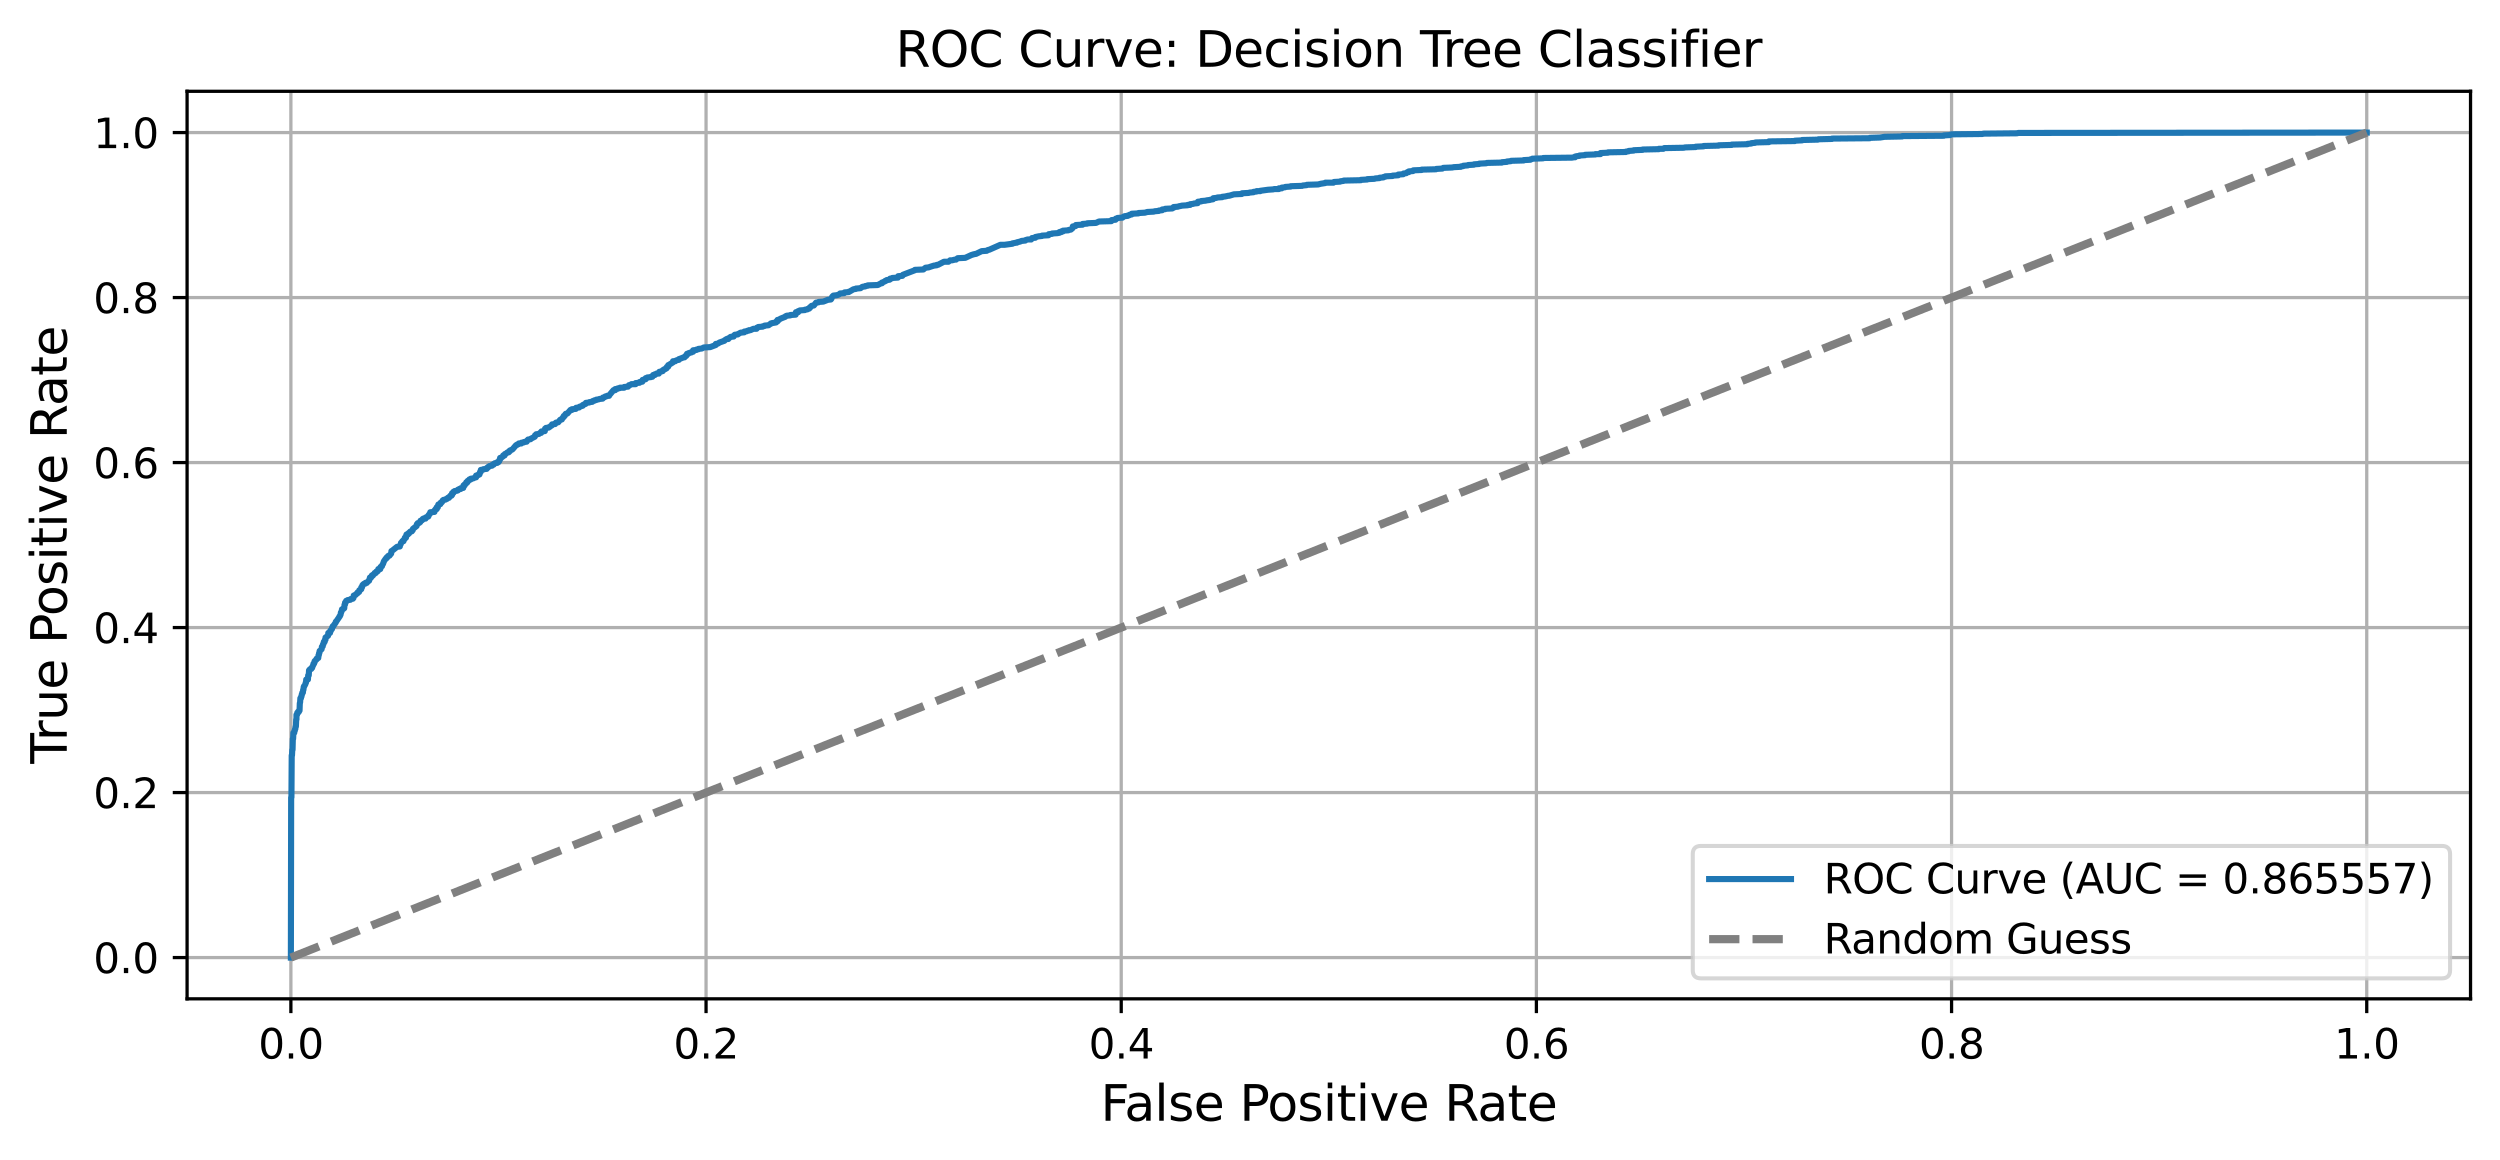 <?xml version="1.0" encoding="utf-8" standalone="no"?>
<!DOCTYPE svg PUBLIC "-//W3C//DTD SVG 1.1//EN"
  "http://www.w3.org/Graphics/SVG/1.1/DTD/svg11.dtd">
<svg xmlns:xlink="http://www.w3.org/1999/xlink" width="610.917pt" height="283.57pt" viewBox="0 0 610.917 283.57" xmlns="http://www.w3.org/2000/svg" version="1.1">
 <defs>
  <style type="text/css">*{stroke-linejoin: round; stroke-linecap: butt}</style>
 </defs>
 <g id="figure_1">
  <g id="patch_1">
   <path d="M 0 283.57 
L 610.917 283.57 
L 610.917 0 
L 0 0 
z
" style="fill: #ffffff"/>
  </g>
  <g id="axes_1">
   <g id="patch_2">
    <path d="M 45.717 244.078 
L 603.717 244.078 
L 603.717 22.318 
L 45.717 22.318 
z
" style="fill: #ffffff"/>
   </g>
   <g id="matplotlib.axis_1">
    <g id="xtick_1">
     <g id="line2d_1">
      <path d="M 71.081 244.078 
L 71.081 22.318 
" clip-path="url(#pc91ca19c4b)" style="fill: none; stroke: #b0b0b0; stroke-width: 0.8; stroke-linecap: square"/>
     </g>
     <g id="line2d_2">
      <defs>
       <path id="m68d3b7248b" d="M 0 0 
L 0 3.5 
" style="stroke: #000000; stroke-width: 0.8"/>
      </defs>
      <g>
       <use xlink:href="#m68d3b7248b" x="71.081" y="244.078" style="stroke: #000000; stroke-width: 0.8"/>
      </g>
     </g>
     <g id="text_1">
      <!-- 0.0 -->
      <g transform="translate(63.129 258.677) scale(0.1 -0.1)">
       <defs>
        <path id="DejaVuSans-30" d="M 2034 4250 
Q 1547 4250 1301 3770 
Q 1056 3291 1056 2328 
Q 1056 1369 1301 889 
Q 1547 409 2034 409 
Q 2525 409 2770 889 
Q 3016 1369 3016 2328 
Q 3016 3291 2770 3770 
Q 2525 4250 2034 4250 
z
M 2034 4750 
Q 2819 4750 3233 4129 
Q 3647 3509 3647 2328 
Q 3647 1150 3233 529 
Q 2819 -91 2034 -91 
Q 1250 -91 836 529 
Q 422 1150 422 2328 
Q 422 3509 836 4129 
Q 1250 4750 2034 4750 
z
" transform="scale(0.016)"/>
        <path id="DejaVuSans-2e" d="M 684 794 
L 1344 794 
L 1344 0 
L 684 0 
L 684 794 
z
" transform="scale(0.016)"/>
       </defs>
       <use xlink:href="#DejaVuSans-30"/>
       <use xlink:href="#DejaVuSans-2e" x="63.623"/>
       <use xlink:href="#DejaVuSans-30" x="95.41"/>
      </g>
     </g>
    </g>
    <g id="xtick_2">
     <g id="line2d_3">
      <path d="M 172.535 244.078 
L 172.535 22.318 
" clip-path="url(#pc91ca19c4b)" style="fill: none; stroke: #b0b0b0; stroke-width: 0.8; stroke-linecap: square"/>
     </g>
     <g id="line2d_4">
      <g>
       <use xlink:href="#m68d3b7248b" x="172.535" y="244.078" style="stroke: #000000; stroke-width: 0.8"/>
      </g>
     </g>
     <g id="text_2">
      <!-- 0.2 -->
      <g transform="translate(164.583 258.677) scale(0.1 -0.1)">
       <defs>
        <path id="DejaVuSans-32" d="M 1228 531 
L 3431 531 
L 3431 0 
L 469 0 
L 469 531 
Q 828 903 1448 1529 
Q 2069 2156 2228 2338 
Q 2531 2678 2651 2914 
Q 2772 3150 2772 3378 
Q 2772 3750 2511 3984 
Q 2250 4219 1831 4219 
Q 1534 4219 1204 4116 
Q 875 4013 500 3803 
L 500 4441 
Q 881 4594 1212 4672 
Q 1544 4750 1819 4750 
Q 2544 4750 2975 4387 
Q 3406 4025 3406 3419 
Q 3406 3131 3298 2873 
Q 3191 2616 2906 2266 
Q 2828 2175 2409 1742 
Q 1991 1309 1228 531 
z
" transform="scale(0.016)"/>
       </defs>
       <use xlink:href="#DejaVuSans-30"/>
       <use xlink:href="#DejaVuSans-2e" x="63.623"/>
       <use xlink:href="#DejaVuSans-32" x="95.41"/>
      </g>
     </g>
    </g>
    <g id="xtick_3">
     <g id="line2d_5">
      <path d="M 273.99 244.078 
L 273.99 22.318 
" clip-path="url(#pc91ca19c4b)" style="fill: none; stroke: #b0b0b0; stroke-width: 0.8; stroke-linecap: square"/>
     </g>
     <g id="line2d_6">
      <g>
       <use xlink:href="#m68d3b7248b" x="273.99" y="244.078" style="stroke: #000000; stroke-width: 0.8"/>
      </g>
     </g>
     <g id="text_3">
      <!-- 0.4 -->
      <g transform="translate(266.038 258.677) scale(0.1 -0.1)">
       <defs>
        <path id="DejaVuSans-34" d="M 2419 4116 
L 825 1625 
L 2419 1625 
L 2419 4116 
z
M 2253 4666 
L 3047 4666 
L 3047 1625 
L 3713 1625 
L 3713 1100 
L 3047 1100 
L 3047 0 
L 2419 0 
L 2419 1100 
L 313 1100 
L 313 1709 
L 2253 4666 
z
" transform="scale(0.016)"/>
       </defs>
       <use xlink:href="#DejaVuSans-30"/>
       <use xlink:href="#DejaVuSans-2e" x="63.623"/>
       <use xlink:href="#DejaVuSans-34" x="95.41"/>
      </g>
     </g>
    </g>
    <g id="xtick_4">
     <g id="line2d_7">
      <path d="M 375.444 244.078 
L 375.444 22.318 
" clip-path="url(#pc91ca19c4b)" style="fill: none; stroke: #b0b0b0; stroke-width: 0.8; stroke-linecap: square"/>
     </g>
     <g id="line2d_8">
      <g>
       <use xlink:href="#m68d3b7248b" x="375.444" y="244.078" style="stroke: #000000; stroke-width: 0.8"/>
      </g>
     </g>
     <g id="text_4">
      <!-- 0.6 -->
      <g transform="translate(367.493 258.677) scale(0.1 -0.1)">
       <defs>
        <path id="DejaVuSans-36" d="M 2113 2584 
Q 1688 2584 1439 2293 
Q 1191 2003 1191 1497 
Q 1191 994 1439 701 
Q 1688 409 2113 409 
Q 2538 409 2786 701 
Q 3034 994 3034 1497 
Q 3034 2003 2786 2293 
Q 2538 2584 2113 2584 
z
M 3366 4563 
L 3366 3988 
Q 3128 4100 2886 4159 
Q 2644 4219 2406 4219 
Q 1781 4219 1451 3797 
Q 1122 3375 1075 2522 
Q 1259 2794 1537 2939 
Q 1816 3084 2150 3084 
Q 2853 3084 3261 2657 
Q 3669 2231 3669 1497 
Q 3669 778 3244 343 
Q 2819 -91 2113 -91 
Q 1303 -91 875 529 
Q 447 1150 447 2328 
Q 447 3434 972 4092 
Q 1497 4750 2381 4750 
Q 2619 4750 2861 4703 
Q 3103 4656 3366 4563 
z
" transform="scale(0.016)"/>
       </defs>
       <use xlink:href="#DejaVuSans-30"/>
       <use xlink:href="#DejaVuSans-2e" x="63.623"/>
       <use xlink:href="#DejaVuSans-36" x="95.41"/>
      </g>
     </g>
    </g>
    <g id="xtick_5">
     <g id="line2d_9">
      <path d="M 476.899 244.078 
L 476.899 22.318 
" clip-path="url(#pc91ca19c4b)" style="fill: none; stroke: #b0b0b0; stroke-width: 0.8; stroke-linecap: square"/>
     </g>
     <g id="line2d_10">
      <g>
       <use xlink:href="#m68d3b7248b" x="476.899" y="244.078" style="stroke: #000000; stroke-width: 0.8"/>
      </g>
     </g>
     <g id="text_5">
      <!-- 0.8 -->
      <g transform="translate(468.947 258.677) scale(0.1 -0.1)">
       <defs>
        <path id="DejaVuSans-38" d="M 2034 2216 
Q 1584 2216 1326 1975 
Q 1069 1734 1069 1313 
Q 1069 891 1326 650 
Q 1584 409 2034 409 
Q 2484 409 2743 651 
Q 3003 894 3003 1313 
Q 3003 1734 2745 1975 
Q 2488 2216 2034 2216 
z
M 1403 2484 
Q 997 2584 770 2862 
Q 544 3141 544 3541 
Q 544 4100 942 4425 
Q 1341 4750 2034 4750 
Q 2731 4750 3128 4425 
Q 3525 4100 3525 3541 
Q 3525 3141 3298 2862 
Q 3072 2584 2669 2484 
Q 3125 2378 3379 2068 
Q 3634 1759 3634 1313 
Q 3634 634 3220 271 
Q 2806 -91 2034 -91 
Q 1263 -91 848 271 
Q 434 634 434 1313 
Q 434 1759 690 2068 
Q 947 2378 1403 2484 
z
M 1172 3481 
Q 1172 3119 1398 2916 
Q 1625 2713 2034 2713 
Q 2441 2713 2670 2916 
Q 2900 3119 2900 3481 
Q 2900 3844 2670 4047 
Q 2441 4250 2034 4250 
Q 1625 4250 1398 4047 
Q 1172 3844 1172 3481 
z
" transform="scale(0.016)"/>
       </defs>
       <use xlink:href="#DejaVuSans-30"/>
       <use xlink:href="#DejaVuSans-2e" x="63.623"/>
       <use xlink:href="#DejaVuSans-38" x="95.41"/>
      </g>
     </g>
    </g>
    <g id="xtick_6">
     <g id="line2d_11">
      <path d="M 578.353 244.078 
L 578.353 22.318 
" clip-path="url(#pc91ca19c4b)" style="fill: none; stroke: #b0b0b0; stroke-width: 0.8; stroke-linecap: square"/>
     </g>
     <g id="line2d_12">
      <g>
       <use xlink:href="#m68d3b7248b" x="578.353" y="244.078" style="stroke: #000000; stroke-width: 0.8"/>
      </g>
     </g>
     <g id="text_6">
      <!-- 1.0 -->
      <g transform="translate(570.402 258.677) scale(0.1 -0.1)">
       <defs>
        <path id="DejaVuSans-31" d="M 794 531 
L 1825 531 
L 1825 4091 
L 703 3866 
L 703 4441 
L 1819 4666 
L 2450 4666 
L 2450 531 
L 3481 531 
L 3481 0 
L 794 0 
L 794 531 
z
" transform="scale(0.016)"/>
       </defs>
       <use xlink:href="#DejaVuSans-31"/>
       <use xlink:href="#DejaVuSans-2e" x="63.623"/>
       <use xlink:href="#DejaVuSans-30" x="95.41"/>
      </g>
     </g>
    </g>
    <g id="text_7">
     <!-- False Positive Rate -->
     <g transform="translate(268.957 273.874) scale(0.12 -0.12)">
      <defs>
       <path id="DejaVuSans-46" d="M 628 4666 
L 3309 4666 
L 3309 4134 
L 1259 4134 
L 1259 2759 
L 3109 2759 
L 3109 2228 
L 1259 2228 
L 1259 0 
L 628 0 
L 628 4666 
z
" transform="scale(0.016)"/>
       <path id="DejaVuSans-61" d="M 2194 1759 
Q 1497 1759 1228 1600 
Q 959 1441 959 1056 
Q 959 750 1161 570 
Q 1363 391 1709 391 
Q 2188 391 2477 730 
Q 2766 1069 2766 1631 
L 2766 1759 
L 2194 1759 
z
M 3341 1997 
L 3341 0 
L 2766 0 
L 2766 531 
Q 2569 213 2275 61 
Q 1981 -91 1556 -91 
Q 1019 -91 701 211 
Q 384 513 384 1019 
Q 384 1609 779 1909 
Q 1175 2209 1959 2209 
L 2766 2209 
L 2766 2266 
Q 2766 2663 2505 2880 
Q 2244 3097 1772 3097 
Q 1472 3097 1187 3025 
Q 903 2953 641 2809 
L 641 3341 
Q 956 3463 1253 3523 
Q 1550 3584 1831 3584 
Q 2591 3584 2966 3190 
Q 3341 2797 3341 1997 
z
" transform="scale(0.016)"/>
       <path id="DejaVuSans-6c" d="M 603 4863 
L 1178 4863 
L 1178 0 
L 603 0 
L 603 4863 
z
" transform="scale(0.016)"/>
       <path id="DejaVuSans-73" d="M 2834 3397 
L 2834 2853 
Q 2591 2978 2328 3040 
Q 2066 3103 1784 3103 
Q 1356 3103 1142 2972 
Q 928 2841 928 2578 
Q 928 2378 1081 2264 
Q 1234 2150 1697 2047 
L 1894 2003 
Q 2506 1872 2764 1633 
Q 3022 1394 3022 966 
Q 3022 478 2636 193 
Q 2250 -91 1575 -91 
Q 1294 -91 989 -36 
Q 684 19 347 128 
L 347 722 
Q 666 556 975 473 
Q 1284 391 1588 391 
Q 1994 391 2212 530 
Q 2431 669 2431 922 
Q 2431 1156 2273 1281 
Q 2116 1406 1581 1522 
L 1381 1569 
Q 847 1681 609 1914 
Q 372 2147 372 2553 
Q 372 3047 722 3315 
Q 1072 3584 1716 3584 
Q 2034 3584 2315 3537 
Q 2597 3491 2834 3397 
z
" transform="scale(0.016)"/>
       <path id="DejaVuSans-65" d="M 3597 1894 
L 3597 1613 
L 953 1613 
Q 991 1019 1311 708 
Q 1631 397 2203 397 
Q 2534 397 2845 478 
Q 3156 559 3463 722 
L 3463 178 
Q 3153 47 2828 -22 
Q 2503 -91 2169 -91 
Q 1331 -91 842 396 
Q 353 884 353 1716 
Q 353 2575 817 3079 
Q 1281 3584 2069 3584 
Q 2775 3584 3186 3129 
Q 3597 2675 3597 1894 
z
M 3022 2063 
Q 3016 2534 2758 2815 
Q 2500 3097 2075 3097 
Q 1594 3097 1305 2825 
Q 1016 2553 972 2059 
L 3022 2063 
z
" transform="scale(0.016)"/>
       <path id="DejaVuSans-20" transform="scale(0.016)"/>
       <path id="DejaVuSans-50" d="M 1259 4147 
L 1259 2394 
L 2053 2394 
Q 2494 2394 2734 2622 
Q 2975 2850 2975 3272 
Q 2975 3691 2734 3919 
Q 2494 4147 2053 4147 
L 1259 4147 
z
M 628 4666 
L 2053 4666 
Q 2838 4666 3239 4311 
Q 3641 3956 3641 3272 
Q 3641 2581 3239 2228 
Q 2838 1875 2053 1875 
L 1259 1875 
L 1259 0 
L 628 0 
L 628 4666 
z
" transform="scale(0.016)"/>
       <path id="DejaVuSans-6f" d="M 1959 3097 
Q 1497 3097 1228 2736 
Q 959 2375 959 1747 
Q 959 1119 1226 758 
Q 1494 397 1959 397 
Q 2419 397 2687 759 
Q 2956 1122 2956 1747 
Q 2956 2369 2687 2733 
Q 2419 3097 1959 3097 
z
M 1959 3584 
Q 2709 3584 3137 3096 
Q 3566 2609 3566 1747 
Q 3566 888 3137 398 
Q 2709 -91 1959 -91 
Q 1206 -91 779 398 
Q 353 888 353 1747 
Q 353 2609 779 3096 
Q 1206 3584 1959 3584 
z
" transform="scale(0.016)"/>
       <path id="DejaVuSans-69" d="M 603 3500 
L 1178 3500 
L 1178 0 
L 603 0 
L 603 3500 
z
M 603 4863 
L 1178 4863 
L 1178 4134 
L 603 4134 
L 603 4863 
z
" transform="scale(0.016)"/>
       <path id="DejaVuSans-74" d="M 1172 4494 
L 1172 3500 
L 2356 3500 
L 2356 3053 
L 1172 3053 
L 1172 1153 
Q 1172 725 1289 603 
Q 1406 481 1766 481 
L 2356 481 
L 2356 0 
L 1766 0 
Q 1100 0 847 248 
Q 594 497 594 1153 
L 594 3053 
L 172 3053 
L 172 3500 
L 594 3500 
L 594 4494 
L 1172 4494 
z
" transform="scale(0.016)"/>
       <path id="DejaVuSans-76" d="M 191 3500 
L 800 3500 
L 1894 563 
L 2988 3500 
L 3597 3500 
L 2284 0 
L 1503 0 
L 191 3500 
z
" transform="scale(0.016)"/>
       <path id="DejaVuSans-52" d="M 2841 2188 
Q 3044 2119 3236 1894 
Q 3428 1669 3622 1275 
L 4263 0 
L 3584 0 
L 2988 1197 
Q 2756 1666 2539 1819 
Q 2322 1972 1947 1972 
L 1259 1972 
L 1259 0 
L 628 0 
L 628 4666 
L 2053 4666 
Q 2853 4666 3247 4331 
Q 3641 3997 3641 3322 
Q 3641 2881 3436 2590 
Q 3231 2300 2841 2188 
z
M 1259 4147 
L 1259 2491 
L 2053 2491 
Q 2509 2491 2742 2702 
Q 2975 2913 2975 3322 
Q 2975 3731 2742 3939 
Q 2509 4147 2053 4147 
L 1259 4147 
z
" transform="scale(0.016)"/>
      </defs>
      <use xlink:href="#DejaVuSans-46"/>
      <use xlink:href="#DejaVuSans-61" x="48.395"/>
      <use xlink:href="#DejaVuSans-6c" x="109.674"/>
      <use xlink:href="#DejaVuSans-73" x="137.457"/>
      <use xlink:href="#DejaVuSans-65" x="189.557"/>
      <use xlink:href="#DejaVuSans-20" x="251.08"/>
      <use xlink:href="#DejaVuSans-50" x="282.867"/>
      <use xlink:href="#DejaVuSans-6f" x="339.545"/>
      <use xlink:href="#DejaVuSans-73" x="400.727"/>
      <use xlink:href="#DejaVuSans-69" x="452.826"/>
      <use xlink:href="#DejaVuSans-74" x="480.609"/>
      <use xlink:href="#DejaVuSans-69" x="519.818"/>
      <use xlink:href="#DejaVuSans-76" x="547.602"/>
      <use xlink:href="#DejaVuSans-65" x="606.781"/>
      <use xlink:href="#DejaVuSans-20" x="668.305"/>
      <use xlink:href="#DejaVuSans-52" x="700.092"/>
      <use xlink:href="#DejaVuSans-61" x="767.324"/>
      <use xlink:href="#DejaVuSans-74" x="828.604"/>
      <use xlink:href="#DejaVuSans-65" x="867.812"/>
     </g>
    </g>
   </g>
   <g id="matplotlib.axis_2">
    <g id="ytick_1">
     <g id="line2d_13">
      <path d="M 45.717 233.998 
L 603.717 233.998 
" clip-path="url(#pc91ca19c4b)" style="fill: none; stroke: #b0b0b0; stroke-width: 0.8; stroke-linecap: square"/>
     </g>
     <g id="line2d_14">
      <defs>
       <path id="m5120bbbd05" d="M 0 0 
L -3.5 0 
" style="stroke: #000000; stroke-width: 0.8"/>
      </defs>
      <g>
       <use xlink:href="#m5120bbbd05" x="45.717" y="233.998" style="stroke: #000000; stroke-width: 0.8"/>
      </g>
     </g>
     <g id="text_8">
      <!-- 0.0 -->
      <g transform="translate(22.814 237.797) scale(0.1 -0.1)">
       <use xlink:href="#DejaVuSans-30"/>
       <use xlink:href="#DejaVuSans-2e" x="63.623"/>
       <use xlink:href="#DejaVuSans-30" x="95.41"/>
      </g>
     </g>
    </g>
    <g id="ytick_2">
     <g id="line2d_15">
      <path d="M 45.717 193.678 
L 603.717 193.678 
" clip-path="url(#pc91ca19c4b)" style="fill: none; stroke: #b0b0b0; stroke-width: 0.8; stroke-linecap: square"/>
     </g>
     <g id="line2d_16">
      <g>
       <use xlink:href="#m5120bbbd05" x="45.717" y="193.678" style="stroke: #000000; stroke-width: 0.8"/>
      </g>
     </g>
     <g id="text_9">
      <!-- 0.2 -->
      <g transform="translate(22.814 197.477) scale(0.1 -0.1)">
       <use xlink:href="#DejaVuSans-30"/>
       <use xlink:href="#DejaVuSans-2e" x="63.623"/>
       <use xlink:href="#DejaVuSans-32" x="95.41"/>
      </g>
     </g>
    </g>
    <g id="ytick_3">
     <g id="line2d_17">
      <path d="M 45.717 153.358 
L 603.717 153.358 
" clip-path="url(#pc91ca19c4b)" style="fill: none; stroke: #b0b0b0; stroke-width: 0.8; stroke-linecap: square"/>
     </g>
     <g id="line2d_18">
      <g>
       <use xlink:href="#m5120bbbd05" x="45.717" y="153.358" style="stroke: #000000; stroke-width: 0.8"/>
      </g>
     </g>
     <g id="text_10">
      <!-- 0.4 -->
      <g transform="translate(22.814 157.157) scale(0.1 -0.1)">
       <use xlink:href="#DejaVuSans-30"/>
       <use xlink:href="#DejaVuSans-2e" x="63.623"/>
       <use xlink:href="#DejaVuSans-34" x="95.41"/>
      </g>
     </g>
    </g>
    <g id="ytick_4">
     <g id="line2d_19">
      <path d="M 45.717 113.038 
L 603.717 113.038 
" clip-path="url(#pc91ca19c4b)" style="fill: none; stroke: #b0b0b0; stroke-width: 0.8; stroke-linecap: square"/>
     </g>
     <g id="line2d_20">
      <g>
       <use xlink:href="#m5120bbbd05" x="45.717" y="113.038" style="stroke: #000000; stroke-width: 0.8"/>
      </g>
     </g>
     <g id="text_11">
      <!-- 0.6 -->
      <g transform="translate(22.814 116.837) scale(0.1 -0.1)">
       <use xlink:href="#DejaVuSans-30"/>
       <use xlink:href="#DejaVuSans-2e" x="63.623"/>
       <use xlink:href="#DejaVuSans-36" x="95.41"/>
      </g>
     </g>
    </g>
    <g id="ytick_5">
     <g id="line2d_21">
      <path d="M 45.717 72.718 
L 603.717 72.718 
" clip-path="url(#pc91ca19c4b)" style="fill: none; stroke: #b0b0b0; stroke-width: 0.8; stroke-linecap: square"/>
     </g>
     <g id="line2d_22">
      <g>
       <use xlink:href="#m5120bbbd05" x="45.717" y="72.718" style="stroke: #000000; stroke-width: 0.8"/>
      </g>
     </g>
     <g id="text_12">
      <!-- 0.8 -->
      <g transform="translate(22.814 76.517) scale(0.1 -0.1)">
       <use xlink:href="#DejaVuSans-30"/>
       <use xlink:href="#DejaVuSans-2e" x="63.623"/>
       <use xlink:href="#DejaVuSans-38" x="95.41"/>
      </g>
     </g>
    </g>
    <g id="ytick_6">
     <g id="line2d_23">
      <path d="M 45.717 32.398 
L 603.717 32.398 
" clip-path="url(#pc91ca19c4b)" style="fill: none; stroke: #b0b0b0; stroke-width: 0.8; stroke-linecap: square"/>
     </g>
     <g id="line2d_24">
      <g>
       <use xlink:href="#m5120bbbd05" x="45.717" y="32.398" style="stroke: #000000; stroke-width: 0.8"/>
      </g>
     </g>
     <g id="text_13">
      <!-- 1.0 -->
      <g transform="translate(22.814 36.197) scale(0.1 -0.1)">
       <use xlink:href="#DejaVuSans-31"/>
       <use xlink:href="#DejaVuSans-2e" x="63.623"/>
       <use xlink:href="#DejaVuSans-30" x="95.41"/>
      </g>
     </g>
    </g>
    <g id="text_14">
     <!-- True Positive Rate -->
     <g transform="translate(16.318 186.634) rotate(-90) scale(0.12 -0.12)">
      <defs>
       <path id="DejaVuSans-54" d="M -19 4666 
L 3928 4666 
L 3928 4134 
L 2272 4134 
L 2272 0 
L 1638 0 
L 1638 4134 
L -19 4134 
L -19 4666 
z
" transform="scale(0.016)"/>
       <path id="DejaVuSans-72" d="M 2631 2963 
Q 2534 3019 2420 3045 
Q 2306 3072 2169 3072 
Q 1681 3072 1420 2755 
Q 1159 2438 1159 1844 
L 1159 0 
L 581 0 
L 581 3500 
L 1159 3500 
L 1159 2956 
Q 1341 3275 1631 3429 
Q 1922 3584 2338 3584 
Q 2397 3584 2469 3576 
Q 2541 3569 2628 3553 
L 2631 2963 
z
" transform="scale(0.016)"/>
       <path id="DejaVuSans-75" d="M 544 1381 
L 544 3500 
L 1119 3500 
L 1119 1403 
Q 1119 906 1312 657 
Q 1506 409 1894 409 
Q 2359 409 2629 706 
Q 2900 1003 2900 1516 
L 2900 3500 
L 3475 3500 
L 3475 0 
L 2900 0 
L 2900 538 
Q 2691 219 2414 64 
Q 2138 -91 1772 -91 
Q 1169 -91 856 284 
Q 544 659 544 1381 
z
M 1991 3584 
L 1991 3584 
z
" transform="scale(0.016)"/>
      </defs>
      <use xlink:href="#DejaVuSans-54"/>
      <use xlink:href="#DejaVuSans-72" x="46.334"/>
      <use xlink:href="#DejaVuSans-75" x="87.447"/>
      <use xlink:href="#DejaVuSans-65" x="150.826"/>
      <use xlink:href="#DejaVuSans-20" x="212.35"/>
      <use xlink:href="#DejaVuSans-50" x="244.137"/>
      <use xlink:href="#DejaVuSans-6f" x="300.814"/>
      <use xlink:href="#DejaVuSans-73" x="361.996"/>
      <use xlink:href="#DejaVuSans-69" x="414.096"/>
      <use xlink:href="#DejaVuSans-74" x="441.879"/>
      <use xlink:href="#DejaVuSans-69" x="481.088"/>
      <use xlink:href="#DejaVuSans-76" x="508.871"/>
      <use xlink:href="#DejaVuSans-65" x="568.051"/>
      <use xlink:href="#DejaVuSans-20" x="629.574"/>
      <use xlink:href="#DejaVuSans-52" x="661.361"/>
      <use xlink:href="#DejaVuSans-61" x="728.594"/>
      <use xlink:href="#DejaVuSans-74" x="789.873"/>
      <use xlink:href="#DejaVuSans-65" x="829.082"/>
     </g>
    </g>
   </g>
   <g id="line2d_25">
    <path d="M 71.081 233.998 
L 71.149 194.851 
L 71.217 194.851 
L 71.285 184.59 
L 71.354 184.59 
L 71.422 183.21 
L 71.49 183.21 
L 71.558 180.537 
L 71.627 180.537 
L 71.695 179.071 
L 71.9 179.071 
L 71.968 178.554 
L 72.036 178.554 
L 72.104 178.123 
L 72.173 178.123 
L 72.173 178.036 
L 72.241 177.519 
L 72.309 177.519 
L 72.378 175.795 
L 72.446 175.795 
L 72.446 174.674 
L 72.582 174.674 
L 72.651 174.156 
L 72.855 174.156 
L 72.855 173.898 
L 73.06 173.898 
L 73.06 173.639 
L 73.197 173.639 
L 73.265 171.828 
L 73.333 171.656 
L 73.402 170.621 
L 73.538 170.621 
L 73.606 170.19 
L 73.675 170.19 
L 73.743 169.672 
L 73.811 169.672 
L 73.879 169.241 
L 74.016 169.241 
L 74.084 168.551 
L 74.152 168.551 
L 74.221 167.862 
L 74.289 167.862 
L 74.289 167.689 
L 74.357 167.689 
L 74.63 167.172 
L 74.699 166.827 
L 74.767 166.827 
L 74.835 166.051 
L 75.245 166.051 
L 75.313 165.016 
L 75.449 165.016 
L 75.518 163.809 
L 75.654 163.723 
L 75.722 163.55 
L 76.064 163.464 
L 76.132 163.205 
L 76.269 163.205 
L 76.337 162.947 
L 76.542 162.515 
L 76.61 162.171 
L 76.746 162.171 
L 76.746 161.998 
L 76.883 161.826 
L 76.883 161.567 
L 77.361 161.136 
L 77.361 160.963 
L 77.429 160.963 
L 77.77 160.791 
L 77.839 160.101 
L 77.907 160.101 
L 77.975 159.584 
L 78.043 159.584 
L 78.112 159.066 
L 78.248 158.98 
L 78.59 158.635 
L 78.658 158.032 
L 78.863 157.945 
L 78.931 157.428 
L 79.067 157.342 
L 79.136 156.824 
L 79.341 156.824 
L 79.409 156.307 
L 79.545 156.307 
L 79.545 155.79 
L 80.16 155.359 
L 80.228 154.669 
L 80.638 154.669 
L 80.706 154.151 
L 80.842 154.151 
L 80.842 153.979 
L 81.115 153.72 
L 81.184 153.289 
L 81.252 153.289 
L 81.32 153.03 
L 81.525 152.944 
L 81.525 152.858 
L 82.071 152.082 
L 82.071 151.91 
L 82.139 151.91 
L 82.959 150.702 
L 82.959 150.616 
L 83.027 150.616 
L 83.232 150.185 
L 83.3 149.668 
L 83.368 149.668 
L 83.368 149.581 
L 83.505 149.323 
L 83.573 148.892 
L 83.914 148.805 
L 83.914 148.633 
L 84.119 148.633 
L 84.187 147.771 
L 84.324 147.684 
L 84.324 147.253 
L 84.46 147.253 
L 84.529 146.995 
L 84.597 146.995 
L 84.597 146.822 
L 84.938 146.736 
L 84.938 146.65 
L 85.621 146.563 
L 85.689 146.391 
L 86.235 146.305 
L 86.235 146.132 
L 86.372 146.132 
L 86.44 145.529 
L 86.781 145.442 
L 86.781 145.356 
L 86.918 145.356 
L 87.191 145.011 
L 87.327 145.011 
L 87.396 144.753 
L 87.737 144.666 
L 87.805 144.235 
L 88.078 144.149 
L 88.078 144.063 
L 88.283 143.977 
L 88.283 143.545 
L 88.351 143.545 
L 88.488 143.459 
L 88.556 143.028 
L 88.693 142.942 
L 88.693 142.856 
L 88.898 142.769 
L 88.898 142.683 
L 89.307 142.597 
L 89.307 142.424 
L 89.648 142.424 
L 89.648 142.338 
L 90.058 141.993 
L 90.195 141.907 
L 90.263 141.562 
L 90.331 141.562 
L 90.399 141.131 
L 90.672 141.131 
L 90.741 140.872 
L 90.877 140.872 
L 90.877 140.614 
L 91.15 140.614 
L 91.15 140.441 
L 91.56 140.183 
L 91.56 140.01 
L 91.628 140.01 
L 91.833 140.01 
L 91.833 139.838 
L 91.969 139.838 
L 91.969 139.665 
L 92.311 139.579 
L 92.379 139.32 
L 92.447 139.32 
L 92.447 139.062 
L 92.925 139.062 
L 92.993 138.544 
L 93.198 138.458 
L 93.198 138.372 
L 93.335 138.372 
L 93.403 138.113 
L 93.608 137.768 
L 93.813 137.165 
L 94.29 136.475 
L 94.495 136.389 
L 94.495 136.216 
L 94.632 136.216 
L 94.837 135.871 
L 95.178 135.785 
L 95.246 135.612 
L 95.383 135.526 
L 95.587 135.268 
L 95.656 134.664 
L 95.724 134.664 
L 97.021 133.629 
L 97.704 133.543 
L 97.704 133.371 
L 97.977 132.853 
L 97.977 132.681 
L 98.25 132.422 
L 98.318 132.25 
L 98.591 132.25 
L 98.591 132.163 
L 98.591 131.991 
L 98.659 131.991 
L 98.932 131.646 
L 98.932 131.387 
L 99.205 131.387 
L 99.274 130.784 
L 99.342 130.784 
L 99.342 130.611 
L 99.683 130.611 
L 99.752 130.353 
L 99.956 130.353 
L 99.956 130.18 
L 100.161 130.094 
L 100.229 129.921 
L 100.639 129.835 
L 100.639 129.663 
L 100.844 129.577 
L 100.912 129.232 
L 101.799 128.542 
L 101.868 128.111 
L 102.073 128.024 
L 102.073 127.852 
L 102.141 127.852 
L 102.482 127.766 
L 102.482 127.68 
L 102.687 127.593 
L 102.755 127.248 
L 103.097 127.162 
L 103.097 127.076 
L 103.301 126.99 
L 103.301 126.817 
L 103.37 126.817 
L 103.438 126.731 
L 103.984 126.731 
L 103.984 126.472 
L 104.325 126.386 
L 104.325 126.3 
L 104.667 126.214 
L 104.735 125.869 
L 104.871 125.783 
L 104.871 125.696 
L 104.94 125.696 
L 105.144 125.438 
L 105.144 125.179 
L 106.168 125.093 
L 106.168 124.748 
L 106.305 124.748 
L 106.305 124.662 
L 106.441 124.403 
L 106.715 124.403 
L 106.715 123.972 
L 106.988 123.972 
L 106.988 123.627 
L 107.056 123.627 
L 107.124 123.541 
L 107.124 123.282 
L 107.602 123.196 
L 107.67 122.851 
L 107.943 122.765 
L 108.012 122.592 
L 108.148 122.506 
L 108.148 122.333 
L 108.353 122.247 
L 108.353 122.161 
L 108.899 122.075 
L 108.899 121.989 
L 108.967 121.989 
L 109.24 121.902 
L 109.24 121.816 
L 109.445 121.73 
L 109.445 121.644 
L 109.718 121.644 
L 109.718 121.471 
L 109.923 121.385 
L 109.923 121.299 
L 109.991 121.299 
L 110.059 121.126 
L 110.333 121.126 
L 110.333 120.954 
L 110.469 120.954 
L 110.469 120.523 
L 110.81 120.436 
L 110.81 120.178 
L 111.083 120.092 
L 111.083 120.005 
L 111.698 119.919 
L 111.698 119.833 
L 111.903 119.833 
L 111.903 119.66 
L 112.244 119.574 
L 112.244 119.488 
L 112.585 119.488 
L 112.585 119.315 
L 113.2 119.229 
L 113.268 118.626 
L 113.541 118.626 
L 113.541 118.367 
L 113.746 118.281 
L 113.746 118.195 
L 113.951 118.108 
L 113.951 117.85 
L 114.224 117.85 
L 114.292 117.505 
L 114.565 117.418 
L 114.565 117.332 
L 114.701 117.332 
L 114.701 117.16 
L 115.043 117.16 
L 115.043 116.987 
L 115.657 116.901 
L 116.135 116.642 
L 116.34 116.642 
L 116.34 116.211 
L 116.818 116.125 
L 116.886 115.953 
L 117.159 115.953 
L 117.159 115.866 
L 117.227 115.78 
L 117.296 115.349 
L 117.5 115.263 
L 117.5 114.832 
L 118.115 114.745 
L 118.115 114.659 
L 118.934 114.573 
L 119.002 114.314 
L 119.275 114.228 
L 119.343 114.056 
L 119.616 113.969 
L 119.616 113.883 
L 120.231 113.797 
L 120.231 113.624 
L 120.64 113.538 
L 120.64 113.366 
L 120.709 113.366 
L 120.914 113.193 
L 121.528 113.107 
L 121.528 112.935 
L 121.801 112.935 
L 121.801 112.762 
L 122.006 112.676 
L 122.074 112.331 
L 122.211 112.245 
L 122.211 111.9 
L 122.484 111.9 
L 122.484 111.814 
L 122.893 111.555 
L 122.961 111.296 
L 123.303 111.296 
L 123.371 110.951 
L 123.644 110.865 
L 123.917 110.607 
L 124.327 110.52 
L 124.395 110.262 
L 124.6 110.262 
L 124.6 110.089 
L 124.805 110.003 
L 125.009 109.917 
L 125.214 109.83 
L 126.102 108.796 
L 126.375 108.71 
L 126.375 108.623 
L 126.716 108.537 
L 126.784 108.365 
L 127.399 108.365 
L 127.399 108.192 
L 128.013 108.106 
L 128.013 108.02 
L 128.696 107.933 
L 128.764 107.675 
L 128.969 107.589 
L 129.037 107.416 
L 129.651 107.33 
L 129.651 107.244 
L 130.675 106.726 
L 130.744 106.381 
L 131.017 106.295 
L 131.017 106.123 
L 131.699 106.036 
L 131.972 105.778 
L 132.245 105.778 
L 132.314 105.433 
L 133.133 105.347 
L 133.201 104.743 
L 133.406 104.743 
L 133.406 104.571 
L 134.089 104.484 
L 134.089 104.398 
L 134.362 104.312 
L 134.635 104.053 
L 134.839 103.967 
L 134.908 103.708 
L 135.659 103.622 
L 135.659 103.45 
L 135.727 103.45 
L 135.863 103.277 
L 136.41 103.191 
L 136.887 102.587 
L 137.297 102.501 
L 137.365 102.242 
L 137.502 102.156 
L 137.57 101.984 
L 137.775 101.898 
L 137.775 101.639 
L 138.048 101.553 
L 138.116 101.294 
L 138.253 101.121 
L 138.662 101.035 
L 139.413 100.173 
L 139.754 100.173 
L 139.754 100.001 
L 139.823 100.001 
L 140.71 99.914 
L 140.778 99.656 
L 141.529 99.569 
L 141.598 99.397 
L 142.417 99.138 
L 142.417 98.966 
L 142.69 98.88 
L 142.758 98.793 
L 143.099 98.707 
L 143.168 98.448 
L 143.987 98.362 
L 143.987 98.276 
L 144.738 98.19 
L 144.806 98.017 
L 145.216 97.931 
L 145.216 97.845 
L 145.693 97.759 
L 145.693 97.672 
L 146.308 97.586 
L 146.444 97.5 
L 147.264 97.414 
L 147.332 97.155 
L 147.741 97.069 
L 147.878 96.896 
L 148.356 96.81 
L 148.356 96.724 
L 148.834 96.724 
L 148.834 96.638 
L 149.926 95.344 
L 150.335 95.344 
L 150.335 95.086 
L 150.95 94.999 
L 150.95 94.913 
L 151.496 94.827 
L 151.496 94.741 
L 152.52 94.741 
L 152.52 94.568 
L 153.476 94.482 
L 153.476 94.396 
L 153.544 94.396 
L 153.68 94.137 
L 154.09 94.051 
L 154.295 93.878 
L 155.319 93.878 
L 155.319 93.62 
L 156.274 93.533 
L 156.274 93.361 
L 156.957 93.275 
L 157.025 92.844 
L 157.503 92.757 
L 157.503 92.671 
L 157.776 92.671 
L 157.776 92.412 
L 158.186 92.326 
L 158.186 92.24 
L 159.073 92.154 
L 159.073 92.068 
L 159.415 92.068 
L 159.483 91.809 
L 159.619 91.809 
L 159.619 91.636 
L 160.029 91.636 
L 160.029 91.464 
L 160.439 91.378 
L 160.439 91.292 
L 160.985 91.292 
L 160.985 91.033 
L 161.121 91.033 
L 161.121 90.86 
L 161.667 90.774 
L 161.667 90.688 
L 161.94 90.688 
L 162.009 90.429 
L 162.282 90.343 
L 162.282 90.257 
L 162.623 90.171 
L 162.691 89.998 
L 162.896 89.998 
L 162.964 89.653 
L 163.306 89.567 
L 163.306 89.222 
L 163.374 89.222 
L 164.466 88.532 
L 164.466 88.274 
L 164.534 88.274 
L 165.012 88.274 
L 165.012 88.187 
L 165.422 88.015 
L 165.9 87.929 
L 165.9 87.756 
L 166.173 87.67 
L 167.06 87.325 
L 167.265 87.325 
L 167.402 87.066 
L 167.675 86.98 
L 167.675 86.808 
L 167.879 86.721 
L 167.879 86.463 
L 168.289 86.377 
L 168.289 86.29 
L 168.357 86.29 
L 168.562 86.204 
L 168.972 86.118 
L 168.972 86.032 
L 169.381 85.945 
L 169.381 85.601 
L 170.2 85.514 
L 170.2 85.428 
L 170.678 85.342 
L 170.678 85.256 
L 171.497 85.169 
L 171.975 84.911 
L 173.545 84.824 
L 174.911 84.307 
L 174.911 84.048 
L 175.457 83.962 
L 175.798 83.704 
L 177.027 83.272 
L 177.027 83.186 
L 177.095 83.186 
L 177.163 83.1 
L 177.573 82.841 
L 177.983 82.841 
L 177.983 82.669 
L 178.119 82.669 
L 178.529 82.324 
L 179.28 82.238 
L 179.348 81.979 
L 179.553 81.893 
L 179.553 81.807 
L 180.304 81.72 
L 180.304 81.634 
L 180.372 81.634 
L 180.986 81.289 
L 181.874 81.203 
L 181.874 81.03 
L 182.488 80.944 
L 182.556 80.858 
L 183.034 80.772 
L 183.034 80.686 
L 183.375 80.686 
L 184.126 80.341 
L 184.877 80.341 
L 184.946 80.082 
L 185.287 79.996 
L 185.287 79.91 
L 186.379 79.823 
L 186.379 79.737 
L 186.857 79.651 
L 186.857 79.565 
L 187.813 79.478 
L 188.154 79.22 
L 188.359 79.133 
L 188.359 79.047 
L 188.427 79.047 
L 188.632 78.961 
L 189.178 78.875 
L 189.656 78.789 
L 189.724 78.53 
L 189.997 78.53 
L 189.997 78.185 
L 190.065 78.185 
L 190.338 78.185 
L 190.338 78.099 
L 190.816 77.84 
L 191.021 77.754 
L 191.908 77.409 
L 191.908 77.323 
L 192.25 77.15 
L 193.137 77.064 
L 193.137 76.978 
L 194.434 76.892 
L 194.503 76.288 
L 195.049 76.288 
L 195.049 76.029 
L 195.458 75.943 
L 195.458 75.857 
L 196.687 75.771 
L 196.687 75.684 
L 197.301 75.598 
L 197.301 75.512 
L 197.711 75.426 
L 197.779 75.253 
L 197.916 75.253 
L 197.916 75.081 
L 198.325 74.822 
L 198.325 74.736 
L 198.871 74.65 
L 199.418 73.96 
L 200.032 73.874 
L 200.032 73.787 
L 201.192 73.701 
L 202.285 73.27 
L 203.036 73.184 
L 203.036 73.011 
L 203.172 73.011 
L 203.172 72.925 
L 203.377 72.494 
L 203.65 72.235 
L 204.401 72.149 
L 204.742 72.063 
L 205.152 71.89 
L 205.288 71.718 
L 206.312 71.632 
L 206.381 71.459 
L 207.405 71.373 
L 207.405 71.287 
L 207.541 71.287 
L 208.565 70.683 
L 209.179 70.597 
L 209.179 70.511 
L 209.248 70.511 
L 210.272 70.424 
L 210.749 70.08 
L 211.432 69.993 
L 211.432 69.907 
L 212.046 69.821 
L 212.046 69.735 
L 214.504 69.648 
L 215.323 69.217 
L 215.528 69.217 
L 215.528 69.045 
L 215.596 69.045 
L 216.347 68.7 
L 216.347 68.614 
L 216.688 68.527 
L 216.688 68.441 
L 217.371 68.355 
L 217.371 68.269 
L 217.508 68.269 
L 217.508 68.096 
L 217.985 68.01 
L 218.054 67.924 
L 219.419 67.838 
L 219.487 67.493 
L 220.511 67.407 
L 220.648 67.148 
L 223.583 66.027 
L 223.583 65.941 
L 225.631 65.854 
L 225.836 65.682 
L 226.177 65.423 
L 226.928 65.337 
L 227.406 65.165 
L 228.225 64.906 
L 228.908 64.82 
L 228.908 64.733 
L 229.181 64.733 
L 230.683 63.957 
L 231.775 63.957 
L 232.184 63.612 
L 232.662 63.612 
L 233.345 63.44 
L 233.618 63.44 
L 234.028 63.095 
L 235.871 63.009 
L 237.373 62.319 
L 237.919 62.147 
L 238.328 62.06 
L 238.465 62.06 
L 239.898 61.371 
L 241.127 61.284 
L 241.332 61.112 
L 241.742 61.026 
L 244.472 59.818 
L 245.496 59.818 
L 247.407 59.56 
L 247.407 59.474 
L 248.363 59.301 
L 248.5 59.301 
L 248.5 59.215 
L 249.251 59.042 
L 249.66 58.87 
L 250.548 58.784 
L 250.548 58.698 
L 250.821 58.611 
L 251.094 58.525 
L 251.981 58.525 
L 251.981 58.439 
L 252.186 58.18 
L 253.005 58.094 
L 253.005 57.921 
L 253.824 57.749 
L 254.643 57.663 
L 254.643 57.577 
L 256.214 57.49 
L 256.282 57.232 
L 257.101 57.145 
L 257.101 57.059 
L 258.398 56.973 
L 258.876 56.887 
L 258.876 56.714 
L 259.354 56.714 
L 259.354 56.542 
L 259.763 56.542 
L 259.763 56.369 
L 259.832 56.369 
L 261.06 56.283 
L 261.129 56.197 
L 261.675 56.111 
L 262.084 55.766 
L 262.153 55.335 
L 262.835 55.248 
L 262.903 54.99 
L 264.542 54.904 
L 264.542 54.731 
L 265.702 54.645 
L 265.702 54.559 
L 267.819 54.472 
L 268.569 54.127 
L 271.573 54.041 
L 271.641 53.783 
L 272.597 53.696 
L 272.665 53.438 
L 273.075 53.351 
L 273.075 53.265 
L 274.304 53.179 
L 274.304 53.093 
L 274.372 53.093 
L 274.781 52.834 
L 275.601 52.748 
L 275.601 52.662 
L 275.669 52.662 
L 276.01 52.575 
L 276.01 52.489 
L 276.556 52.403 
L 276.556 52.23 
L 278.195 52.144 
L 278.195 52.058 
L 279.765 51.972 
L 280.379 51.799 
L 281.949 51.713 
L 282.154 51.627 
L 283.178 51.541 
L 283.178 51.454 
L 283.997 51.368 
L 283.997 51.196 
L 284.748 51.11 
L 284.748 51.023 
L 286.455 50.937 
L 286.591 50.765 
L 286.796 50.765 
L 286.796 50.592 
L 287.888 50.506 
L 288.025 50.42 
L 288.503 50.333 
L 288.844 50.247 
L 290.209 50.161 
L 290.209 50.075 
L 290.824 50.075 
L 290.824 49.902 
L 291.575 49.816 
L 291.779 49.73 
L 292.667 49.644 
L 292.735 49.299 
L 293.554 49.212 
L 293.554 49.126 
L 293.622 49.126 
L 294.578 49.04 
L 294.919 48.954 
L 295.602 48.868 
L 295.875 48.781 
L 296.421 48.695 
L 296.49 48.436 
L 297.309 48.35 
L 297.445 48.264 
L 298.674 48.178 
L 298.674 48.092 
L 299.425 48.005 
L 300.176 47.833 
L 300.381 47.833 
L 301.541 47.488 
L 303.453 47.402 
L 303.521 47.229 
L 305.159 47.143 
L 305.364 47.057 
L 306.32 46.971 
L 306.32 46.884 
L 307.071 46.798 
L 307.071 46.712 
L 307.958 46.712 
L 307.958 46.626 
L 309.869 46.367 
L 311.098 46.281 
L 311.439 46.195 
L 312.532 46.195 
L 312.532 46.022 
L 313.214 46.022 
L 313.214 45.85 
L 314.033 45.763 
L 314.102 45.677 
L 315.399 45.591 
L 315.399 45.505 
L 318.198 45.418 
L 318.334 45.332 
L 319.29 45.246 
L 319.358 45.16 
L 322.089 45.074 
L 322.771 44.901 
L 323.864 44.729 
L 323.864 44.642 
L 325.843 44.642 
L 325.98 44.47 
L 327.482 44.384 
L 327.55 44.298 
L 328.301 44.211 
L 328.369 44.125 
L 332.533 44.039 
L 332.533 43.953 
L 334.103 43.866 
L 334.103 43.78 
L 335.878 43.694 
L 336.015 43.608 
L 337.107 43.521 
L 337.107 43.435 
L 338.063 43.349 
L 338.063 43.263 
L 338.54 43.177 
L 338.54 43.09 
L 340.315 43.004 
L 340.315 42.918 
L 341.681 42.832 
L 341.681 42.659 
L 342.909 42.573 
L 342.978 42.401 
L 343.66 42.314 
L 343.933 42.056 
L 344.275 42.056 
L 344.275 41.883 
L 345.299 41.797 
L 345.367 41.624 
L 347.415 41.538 
L 347.415 41.452 
L 350.896 41.366 
L 350.965 41.28 
L 352.466 41.193 
L 352.671 41.021 
L 354.856 40.935 
L 355.265 40.848 
L 356.972 40.762 
L 356.972 40.676 
L 357.586 40.59 
L 357.586 40.504 
L 358.678 40.417 
L 358.747 40.331 
L 360.18 40.245 
L 360.18 40.159 
L 361.477 40.072 
L 361.477 39.986 
L 363.184 39.9 
L 363.32 39.814 
L 367.007 39.727 
L 367.007 39.641 
L 368.235 39.555 
L 368.235 39.469 
L 369.191 39.383 
L 369.259 39.296 
L 372.331 39.21 
L 372.331 39.124 
L 373.97 39.038 
L 373.97 38.951 
L 374.038 38.951 
L 374.379 38.865 
L 374.447 38.779 
L 377.042 38.693 
L 377.11 38.607 
L 384.141 38.52 
L 384.619 38.434 
L 384.892 38.434 
L 384.892 38.262 
L 384.96 38.262 
L 385.233 38.175 
L 385.984 38.089 
L 385.984 38.003 
L 387.349 37.917 
L 387.349 37.83 
L 389.875 37.744 
L 389.875 37.658 
L 391.104 37.658 
L 391.104 37.572 
L 391.104 37.399 
L 392.947 37.313 
L 392.947 37.227 
L 397.316 37.141 
L 397.316 37.054 
L 397.999 36.968 
L 397.999 36.882 
L 399.227 36.796 
L 399.227 36.71 
L 401.412 36.623 
L 401.412 36.537 
L 401.48 36.537 
L 405.371 36.451 
L 405.371 36.365 
L 405.44 36.365 
L 406.463 36.365 
L 406.668 36.192 
L 411.447 36.106 
L 411.788 36.02 
L 414.382 35.933 
L 414.382 35.847 
L 416.294 35.761 
L 416.294 35.675 
L 419.98 35.589 
L 419.98 35.502 
L 423.188 35.416 
L 423.188 35.33 
L 423.257 35.33 
L 427.011 35.244 
L 427.011 35.157 
L 427.967 35.071 
L 427.967 34.985 
L 428.922 34.899 
L 428.991 34.812 
L 432.267 34.726 
L 432.267 34.554 
L 432.336 34.554 
L 438.616 34.468 
L 438.616 34.381 
L 440.391 34.295 
L 440.391 34.209 
L 440.459 34.209 
L 444.214 34.123 
L 444.35 34.036 
L 447.695 33.95 
L 447.695 33.864 
L 456.911 33.778 
L 456.911 33.692 
L 459.437 33.605 
L 460.529 33.433 
L 464.83 33.347 
L 464.83 33.26 
L 475.001 33.174 
L 475.001 33.088 
L 476.571 33.002 
L 476.844 32.829 
L 484.421 32.743 
L 484.694 32.657 
L 492.886 32.571 
L 493.228 32.484 
L 578.353 32.398 
L 578.353 32.398 
" clip-path="url(#pc91ca19c4b)" style="fill: none; stroke: #1f77b4; stroke-width: 1.5; stroke-linecap: square"/>
   </g>
   <g id="line2d_26">
    <path d="M 71.081 233.998 
L 578.353 32.398 
" clip-path="url(#pc91ca19c4b)" style="fill: none; stroke-dasharray: 7.4,3.2; stroke-dashoffset: 0; stroke: #808080; stroke-width: 2"/>
   </g>
   <g id="patch_3">
    <path d="M 45.717 244.078 
L 45.717 22.318 
" style="fill: none; stroke: #000000; stroke-width: 0.8; stroke-linejoin: miter; stroke-linecap: square"/>
   </g>
   <g id="patch_4">
    <path d="M 603.717 244.078 
L 603.717 22.318 
" style="fill: none; stroke: #000000; stroke-width: 0.8; stroke-linejoin: miter; stroke-linecap: square"/>
   </g>
   <g id="patch_5">
    <path d="M 45.717 244.078 
L 603.717 244.078 
" style="fill: none; stroke: #000000; stroke-width: 0.8; stroke-linejoin: miter; stroke-linecap: square"/>
   </g>
   <g id="patch_6">
    <path d="M 45.717 22.318 
L 603.717 22.318 
" style="fill: none; stroke: #000000; stroke-width: 0.8; stroke-linejoin: miter; stroke-linecap: square"/>
   </g>
   <g id="text_15">
    <!-- ROC Curve: Decision Tree Classifier -->
    <g transform="translate(218.856 16.318) scale(0.12 -0.12)">
     <defs>
      <path id="DejaVuSans-4f" d="M 2522 4238 
Q 1834 4238 1429 3725 
Q 1025 3213 1025 2328 
Q 1025 1447 1429 934 
Q 1834 422 2522 422 
Q 3209 422 3611 934 
Q 4013 1447 4013 2328 
Q 4013 3213 3611 3725 
Q 3209 4238 2522 4238 
z
M 2522 4750 
Q 3503 4750 4090 4092 
Q 4678 3434 4678 2328 
Q 4678 1225 4090 567 
Q 3503 -91 2522 -91 
Q 1538 -91 948 565 
Q 359 1222 359 2328 
Q 359 3434 948 4092 
Q 1538 4750 2522 4750 
z
" transform="scale(0.016)"/>
      <path id="DejaVuSans-43" d="M 4122 4306 
L 4122 3641 
Q 3803 3938 3442 4084 
Q 3081 4231 2675 4231 
Q 1875 4231 1450 3742 
Q 1025 3253 1025 2328 
Q 1025 1406 1450 917 
Q 1875 428 2675 428 
Q 3081 428 3442 575 
Q 3803 722 4122 1019 
L 4122 359 
Q 3791 134 3420 21 
Q 3050 -91 2638 -91 
Q 1578 -91 968 557 
Q 359 1206 359 2328 
Q 359 3453 968 4101 
Q 1578 4750 2638 4750 
Q 3056 4750 3426 4639 
Q 3797 4528 4122 4306 
z
" transform="scale(0.016)"/>
      <path id="DejaVuSans-3a" d="M 750 794 
L 1409 794 
L 1409 0 
L 750 0 
L 750 794 
z
M 750 3309 
L 1409 3309 
L 1409 2516 
L 750 2516 
L 750 3309 
z
" transform="scale(0.016)"/>
      <path id="DejaVuSans-44" d="M 1259 4147 
L 1259 519 
L 2022 519 
Q 2988 519 3436 956 
Q 3884 1394 3884 2338 
Q 3884 3275 3436 3711 
Q 2988 4147 2022 4147 
L 1259 4147 
z
M 628 4666 
L 1925 4666 
Q 3281 4666 3915 4102 
Q 4550 3538 4550 2338 
Q 4550 1131 3912 565 
Q 3275 0 1925 0 
L 628 0 
L 628 4666 
z
" transform="scale(0.016)"/>
      <path id="DejaVuSans-63" d="M 3122 3366 
L 3122 2828 
Q 2878 2963 2633 3030 
Q 2388 3097 2138 3097 
Q 1578 3097 1268 2742 
Q 959 2388 959 1747 
Q 959 1106 1268 751 
Q 1578 397 2138 397 
Q 2388 397 2633 464 
Q 2878 531 3122 666 
L 3122 134 
Q 2881 22 2623 -34 
Q 2366 -91 2075 -91 
Q 1284 -91 818 406 
Q 353 903 353 1747 
Q 353 2603 823 3093 
Q 1294 3584 2113 3584 
Q 2378 3584 2631 3529 
Q 2884 3475 3122 3366 
z
" transform="scale(0.016)"/>
      <path id="DejaVuSans-6e" d="M 3513 2113 
L 3513 0 
L 2938 0 
L 2938 2094 
Q 2938 2591 2744 2837 
Q 2550 3084 2163 3084 
Q 1697 3084 1428 2787 
Q 1159 2491 1159 1978 
L 1159 0 
L 581 0 
L 581 3500 
L 1159 3500 
L 1159 2956 
Q 1366 3272 1645 3428 
Q 1925 3584 2291 3584 
Q 2894 3584 3203 3211 
Q 3513 2838 3513 2113 
z
" transform="scale(0.016)"/>
      <path id="DejaVuSans-66" d="M 2375 4863 
L 2375 4384 
L 1825 4384 
Q 1516 4384 1395 4259 
Q 1275 4134 1275 3809 
L 1275 3500 
L 2222 3500 
L 2222 3053 
L 1275 3053 
L 1275 0 
L 697 0 
L 697 3053 
L 147 3053 
L 147 3500 
L 697 3500 
L 697 3744 
Q 697 4328 969 4595 
Q 1241 4863 1831 4863 
L 2375 4863 
z
" transform="scale(0.016)"/>
     </defs>
     <use xlink:href="#DejaVuSans-52"/>
     <use xlink:href="#DejaVuSans-4f" x="69.482"/>
     <use xlink:href="#DejaVuSans-43" x="148.193"/>
     <use xlink:href="#DejaVuSans-20" x="218.018"/>
     <use xlink:href="#DejaVuSans-43" x="249.805"/>
     <use xlink:href="#DejaVuSans-75" x="319.629"/>
     <use xlink:href="#DejaVuSans-72" x="383.008"/>
     <use xlink:href="#DejaVuSans-76" x="424.121"/>
     <use xlink:href="#DejaVuSans-65" x="483.301"/>
     <use xlink:href="#DejaVuSans-3a" x="544.824"/>
     <use xlink:href="#DejaVuSans-20" x="578.516"/>
     <use xlink:href="#DejaVuSans-44" x="610.303"/>
     <use xlink:href="#DejaVuSans-65" x="687.305"/>
     <use xlink:href="#DejaVuSans-63" x="748.828"/>
     <use xlink:href="#DejaVuSans-69" x="803.809"/>
     <use xlink:href="#DejaVuSans-73" x="831.592"/>
     <use xlink:href="#DejaVuSans-69" x="883.691"/>
     <use xlink:href="#DejaVuSans-6f" x="911.475"/>
     <use xlink:href="#DejaVuSans-6e" x="972.656"/>
     <use xlink:href="#DejaVuSans-20" x="1036.035"/>
     <use xlink:href="#DejaVuSans-54" x="1067.822"/>
     <use xlink:href="#DejaVuSans-72" x="1114.156"/>
     <use xlink:href="#DejaVuSans-65" x="1153.02"/>
     <use xlink:href="#DejaVuSans-65" x="1214.543"/>
     <use xlink:href="#DejaVuSans-20" x="1276.066"/>
     <use xlink:href="#DejaVuSans-43" x="1307.854"/>
     <use xlink:href="#DejaVuSans-6c" x="1377.678"/>
     <use xlink:href="#DejaVuSans-61" x="1405.461"/>
     <use xlink:href="#DejaVuSans-73" x="1466.74"/>
     <use xlink:href="#DejaVuSans-73" x="1518.84"/>
     <use xlink:href="#DejaVuSans-69" x="1570.939"/>
     <use xlink:href="#DejaVuSans-66" x="1598.723"/>
     <use xlink:href="#DejaVuSans-69" x="1633.928"/>
     <use xlink:href="#DejaVuSans-65" x="1661.711"/>
     <use xlink:href="#DejaVuSans-72" x="1723.234"/>
    </g>
   </g>
   <g id="legend_1">
    <g id="patch_7">
     <path d="M 415.658 239.078 
L 596.717 239.078 
Q 598.717 239.078 598.717 237.078 
L 598.717 208.722 
Q 598.717 206.722 596.717 206.722 
L 415.658 206.722 
Q 413.658 206.722 413.658 208.722 
L 413.658 237.078 
Q 413.658 239.078 415.658 239.078 
z
" style="fill: #ffffff; opacity: 0.8; stroke: #cccccc; stroke-linejoin: miter"/>
    </g>
    <g id="line2d_27">
     <path d="M 417.658 214.82 
L 427.658 214.82 
L 437.658 214.82 
" style="fill: none; stroke: #1f77b4; stroke-width: 1.5; stroke-linecap: square"/>
    </g>
    <g id="text_16">
     <!-- ROC Curve (AUC = 0.865557) -->
     <g transform="translate(445.658 218.32) scale(0.1 -0.1)">
      <defs>
       <path id="DejaVuSans-28" d="M 1984 4856 
Q 1566 4138 1362 3434 
Q 1159 2731 1159 2009 
Q 1159 1288 1364 580 
Q 1569 -128 1984 -844 
L 1484 -844 
Q 1016 -109 783 600 
Q 550 1309 550 2009 
Q 550 2706 781 3412 
Q 1013 4119 1484 4856 
L 1984 4856 
z
" transform="scale(0.016)"/>
       <path id="DejaVuSans-41" d="M 2188 4044 
L 1331 1722 
L 3047 1722 
L 2188 4044 
z
M 1831 4666 
L 2547 4666 
L 4325 0 
L 3669 0 
L 3244 1197 
L 1141 1197 
L 716 0 
L 50 0 
L 1831 4666 
z
" transform="scale(0.016)"/>
       <path id="DejaVuSans-55" d="M 556 4666 
L 1191 4666 
L 1191 1831 
Q 1191 1081 1462 751 
Q 1734 422 2344 422 
Q 2950 422 3222 751 
Q 3494 1081 3494 1831 
L 3494 4666 
L 4128 4666 
L 4128 1753 
Q 4128 841 3676 375 
Q 3225 -91 2344 -91 
Q 1459 -91 1007 375 
Q 556 841 556 1753 
L 556 4666 
z
" transform="scale(0.016)"/>
       <path id="DejaVuSans-3d" d="M 678 2906 
L 4684 2906 
L 4684 2381 
L 678 2381 
L 678 2906 
z
M 678 1631 
L 4684 1631 
L 4684 1100 
L 678 1100 
L 678 1631 
z
" transform="scale(0.016)"/>
       <path id="DejaVuSans-35" d="M 691 4666 
L 3169 4666 
L 3169 4134 
L 1269 4134 
L 1269 2991 
Q 1406 3038 1543 3061 
Q 1681 3084 1819 3084 
Q 2600 3084 3056 2656 
Q 3513 2228 3513 1497 
Q 3513 744 3044 326 
Q 2575 -91 1722 -91 
Q 1428 -91 1123 -41 
Q 819 9 494 109 
L 494 744 
Q 775 591 1075 516 
Q 1375 441 1709 441 
Q 2250 441 2565 725 
Q 2881 1009 2881 1497 
Q 2881 1984 2565 2268 
Q 2250 2553 1709 2553 
Q 1456 2553 1204 2497 
Q 953 2441 691 2322 
L 691 4666 
z
" transform="scale(0.016)"/>
       <path id="DejaVuSans-37" d="M 525 4666 
L 3525 4666 
L 3525 4397 
L 1831 0 
L 1172 0 
L 2766 4134 
L 525 4134 
L 525 4666 
z
" transform="scale(0.016)"/>
       <path id="DejaVuSans-29" d="M 513 4856 
L 1013 4856 
Q 1481 4119 1714 3412 
Q 1947 2706 1947 2009 
Q 1947 1309 1714 600 
Q 1481 -109 1013 -844 
L 513 -844 
Q 928 -128 1133 580 
Q 1338 1288 1338 2009 
Q 1338 2731 1133 3434 
Q 928 4138 513 4856 
z
" transform="scale(0.016)"/>
      </defs>
      <use xlink:href="#DejaVuSans-52"/>
      <use xlink:href="#DejaVuSans-4f" x="69.482"/>
      <use xlink:href="#DejaVuSans-43" x="148.193"/>
      <use xlink:href="#DejaVuSans-20" x="218.018"/>
      <use xlink:href="#DejaVuSans-43" x="249.805"/>
      <use xlink:href="#DejaVuSans-75" x="319.629"/>
      <use xlink:href="#DejaVuSans-72" x="383.008"/>
      <use xlink:href="#DejaVuSans-76" x="424.121"/>
      <use xlink:href="#DejaVuSans-65" x="483.301"/>
      <use xlink:href="#DejaVuSans-20" x="544.824"/>
      <use xlink:href="#DejaVuSans-28" x="576.611"/>
      <use xlink:href="#DejaVuSans-41" x="615.625"/>
      <use xlink:href="#DejaVuSans-55" x="684.033"/>
      <use xlink:href="#DejaVuSans-43" x="757.227"/>
      <use xlink:href="#DejaVuSans-20" x="827.051"/>
      <use xlink:href="#DejaVuSans-3d" x="858.838"/>
      <use xlink:href="#DejaVuSans-20" x="942.627"/>
      <use xlink:href="#DejaVuSans-30" x="974.414"/>
      <use xlink:href="#DejaVuSans-2e" x="1038.037"/>
      <use xlink:href="#DejaVuSans-38" x="1069.824"/>
      <use xlink:href="#DejaVuSans-36" x="1133.447"/>
      <use xlink:href="#DejaVuSans-35" x="1197.07"/>
      <use xlink:href="#DejaVuSans-35" x="1260.693"/>
      <use xlink:href="#DejaVuSans-35" x="1324.316"/>
      <use xlink:href="#DejaVuSans-37" x="1387.939"/>
      <use xlink:href="#DejaVuSans-29" x="1451.562"/>
     </g>
    </g>
    <g id="line2d_28">
     <path d="M 417.658 229.498 
L 427.658 229.498 
L 437.658 229.498 
" style="fill: none; stroke-dasharray: 7.4,3.2; stroke-dashoffset: 0; stroke: #808080; stroke-width: 2"/>
    </g>
    <g id="text_17">
     <!-- Random Guess -->
     <g transform="translate(445.658 232.998) scale(0.1 -0.1)">
      <defs>
       <path id="DejaVuSans-64" d="M 2906 2969 
L 2906 4863 
L 3481 4863 
L 3481 0 
L 2906 0 
L 2906 525 
Q 2725 213 2448 61 
Q 2172 -91 1784 -91 
Q 1150 -91 751 415 
Q 353 922 353 1747 
Q 353 2572 751 3078 
Q 1150 3584 1784 3584 
Q 2172 3584 2448 3432 
Q 2725 3281 2906 2969 
z
M 947 1747 
Q 947 1113 1208 752 
Q 1469 391 1925 391 
Q 2381 391 2643 752 
Q 2906 1113 2906 1747 
Q 2906 2381 2643 2742 
Q 2381 3103 1925 3103 
Q 1469 3103 1208 2742 
Q 947 2381 947 1747 
z
" transform="scale(0.016)"/>
       <path id="DejaVuSans-6d" d="M 3328 2828 
Q 3544 3216 3844 3400 
Q 4144 3584 4550 3584 
Q 5097 3584 5394 3201 
Q 5691 2819 5691 2113 
L 5691 0 
L 5113 0 
L 5113 2094 
Q 5113 2597 4934 2840 
Q 4756 3084 4391 3084 
Q 3944 3084 3684 2787 
Q 3425 2491 3425 1978 
L 3425 0 
L 2847 0 
L 2847 2094 
Q 2847 2600 2669 2842 
Q 2491 3084 2119 3084 
Q 1678 3084 1418 2786 
Q 1159 2488 1159 1978 
L 1159 0 
L 581 0 
L 581 3500 
L 1159 3500 
L 1159 2956 
Q 1356 3278 1631 3431 
Q 1906 3584 2284 3584 
Q 2666 3584 2933 3390 
Q 3200 3197 3328 2828 
z
" transform="scale(0.016)"/>
       <path id="DejaVuSans-47" d="M 3809 666 
L 3809 1919 
L 2778 1919 
L 2778 2438 
L 4434 2438 
L 4434 434 
Q 4069 175 3628 42 
Q 3188 -91 2688 -91 
Q 1594 -91 976 548 
Q 359 1188 359 2328 
Q 359 3472 976 4111 
Q 1594 4750 2688 4750 
Q 3144 4750 3555 4637 
Q 3966 4525 4313 4306 
L 4313 3634 
Q 3963 3931 3569 4081 
Q 3175 4231 2741 4231 
Q 1884 4231 1454 3753 
Q 1025 3275 1025 2328 
Q 1025 1384 1454 906 
Q 1884 428 2741 428 
Q 3075 428 3337 486 
Q 3600 544 3809 666 
z
" transform="scale(0.016)"/>
      </defs>
      <use xlink:href="#DejaVuSans-52"/>
      <use xlink:href="#DejaVuSans-61" x="67.232"/>
      <use xlink:href="#DejaVuSans-6e" x="128.512"/>
      <use xlink:href="#DejaVuSans-64" x="191.891"/>
      <use xlink:href="#DejaVuSans-6f" x="255.367"/>
      <use xlink:href="#DejaVuSans-6d" x="316.549"/>
      <use xlink:href="#DejaVuSans-20" x="413.961"/>
      <use xlink:href="#DejaVuSans-47" x="445.748"/>
      <use xlink:href="#DejaVuSans-75" x="523.238"/>
      <use xlink:href="#DejaVuSans-65" x="586.617"/>
      <use xlink:href="#DejaVuSans-73" x="648.141"/>
      <use xlink:href="#DejaVuSans-73" x="700.24"/>
     </g>
    </g>
   </g>
  </g>
 </g>
 <defs>
  <clipPath id="pc91ca19c4b">
   <rect x="45.717" y="22.318" width="558" height="221.76"/>
  </clipPath>
 </defs>
</svg>
